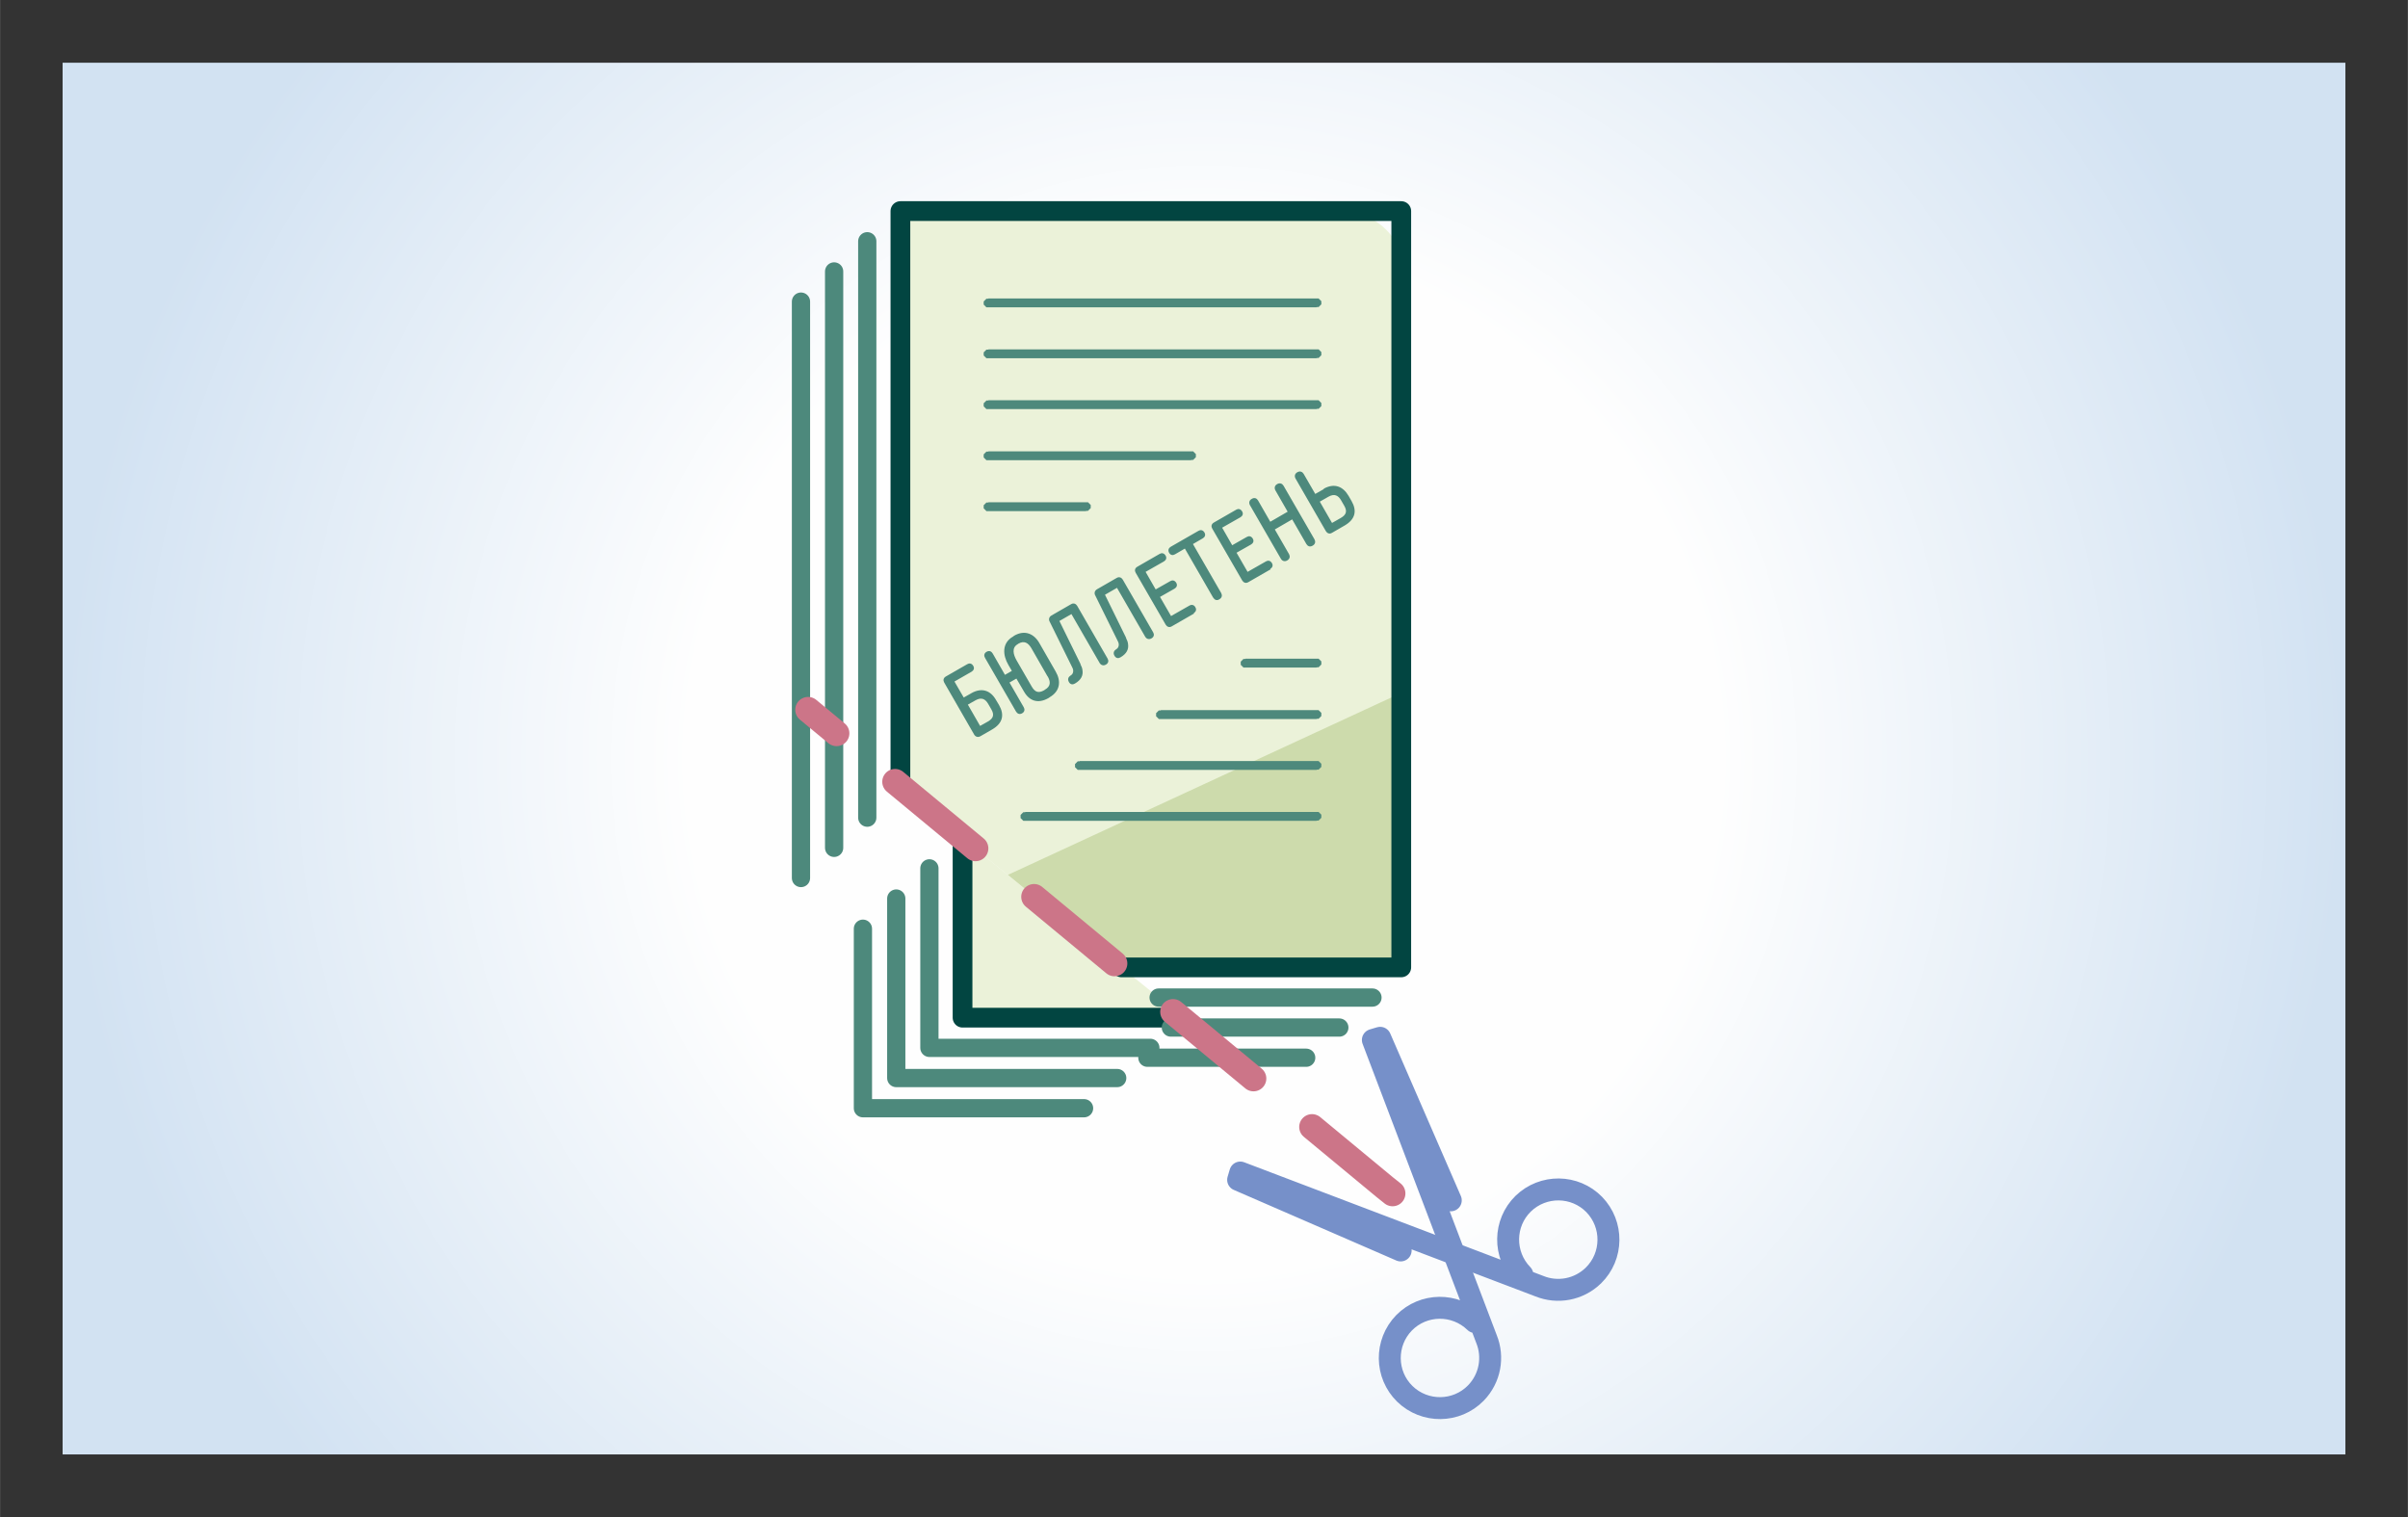 <?xml version="1.0" encoding="UTF-8"?>
<!DOCTYPE svg PUBLIC "-//W3C//DTD SVG 1.1//EN" "http://www.w3.org/Graphics/SVG/1.1/DTD/svg11.dtd">
<!-- Creator: CorelDRAW X6 -->
<svg xmlns="http://www.w3.org/2000/svg" xml:space="preserve" width="122.061mm" height="76.906mm" version="1.1" style="shape-rendering:geometricPrecision; text-rendering:geometricPrecision; image-rendering:optimizeQuality; fill-rule:evenodd; clip-rule:evenodd"
viewBox="0 0 12206 7691"
 xmlns:xlink="http://www.w3.org/1999/xlink">
 <rect x="0" y="0" width="12206" height="7691" fill="#333333" stroke="none"/>
 <defs>
  <style type="text/css">
   <![CDATA[
    .str1 {stroke:#4D897C;stroke-width:92.47;stroke-linecap:round;stroke-linejoin:round}
    .str0 {stroke:#024541;stroke-width:100;stroke-linecap:round;stroke-linejoin:round}
    .str3 {stroke:#7690C9;stroke-width:111.19;stroke-linecap:round;stroke-linejoin:round}
    .str2 {stroke:#CC7588;stroke-width:130;stroke-linecap:round;stroke-linejoin:round;stroke-dasharray:529.54 385.12}
    .fil2 {fill:none}
    .fil5 {fill:none;fill-rule:nonzero}
    .fil3 {fill:#CDDBAC}
    .fil1 {fill:#EBF2D9}
    .fil4 {fill:#4D897C;fill-rule:nonzero}
    .fil0 {fill:url(#id0)}
   ]]>
  </style>
  <radialGradient id="id0" gradientUnits="userSpaceOnUse" cx="6103.05" cy="3845.28" r="5785.57" fx="6103.05" fy="3845.28">
   <stop offset="0" style="stop-color:#FEFEFE"/>
   <stop offset="0.451" style="stop-color:#FEFEFE"/>
   <stop offset="1" style="stop-color:#D2E2F2"/>
  </radialGradient>
 </defs>
 <g id="Layer_x0020_1">
  <polygon class="fil0" points="317,318 317,7373 11889,7373 11889,318 "/>
  <polygon class="fil1" points="4879,4249 4879,5159 5999,5159 "/>
  <polyline class="fil2 str0" points="4879,4249 4879,5159 5977,5159 "/>
  <path class="fil1" d="M6802 1070l-2238 0 0 2924 1120 910 1435 0 0 -3515c0,-176 -142,-318 -318,-318z"/>
  <polygon class="fil3" points="5682,4904 7104,4904 7104,3512 5109,4435 "/>
  <g>
   <path class="fil4" d="M5197 4116l0 45 -1 0 -1 0 -1 0 -1 0 -1 0 -1 0 -1 0 -1 0 -1 0 -1 0 -1 -1 -1 -1 -1 -1 -1 -1 -1 -1 -1 -1 -1 -1 -1 -1 -1 -1 -1 -1 -1 -1 -1 -1 -1 -1 -1 -1 0 -1 0 -1 0 -1 0 -1 0 -1 0 -1 0 -1 0 -1 0 -1 0 -1 0 -1 0 -1 0 -1 0 -1 0 -1 0 -1 1 -1 1 -1 1 -1 1 -1 1 -1 1 -1 1 -1 1 -1 1 -1 1 -1 1 -1 1 -1 1 -1 1 -1 1 0 1 0 1 0 1 0 1 0 1 0 1 0 1 0 1 0 1 0zm1477 45l-1477 0 0 -45 1477 0 0 45zm0 0l0 -45 1 0 1 0 1 0 1 0 1 0 1 0 1 0 1 0 1 0 1 0 1 1 1 1 1 1 1 1 1 1 1 1 1 1 1 1 1 1 1 1 1 1 1 1 1 1 1 1 0 1 0 1 0 1 0 1 0 1 0 1 0 1 0 1 0 1 0 1 0 1 0 1 0 1 0 1 0 1 0 1 -1 1 -1 1 -1 1 -1 1 -1 1 -1 1 -1 1 -1 1 -1 1 -1 1 -1 1 -1 1 -1 1 -1 1 -1 0 -1 0 -1 0 -1 0 -1 0 -1 0 -1 0 -1 0 -1 0 -1 0zm-1664 -2132l0 45 -1 0 -1 0 -1 0 -1 0 -1 0 -1 0 -1 0 -1 0 -1 0 -1 0 -1 -1 -1 -1 -1 -1 -1 -1 -1 -1 -1 -1 -1 -1 -1 -1 -1 -1 -1 -1 -1 -1 -1 -1 -1 -1 -1 -1 0 -1 0 -1 0 -1 0 -1 0 -1 0 -1 0 -1 0 -1 0 -1 0 -1 0 -1 0 -1 0 -1 0 -1 0 -1 0 -1 1 -1 1 -1 1 -1 1 -1 1 -1 1 -1 1 -1 1 -1 1 -1 1 -1 1 -1 1 -1 1 -1 1 -1 1 0 1 0 1 0 1 0 1 0 1 0 1 0 1 0 1 0 1 0zm1664 45l-1664 0 0 -45 1664 0 0 45zm0 0l0 -45 1 0 1 0 1 0 1 0 1 0 1 0 1 0 1 0 1 0 1 0 1 1 1 1 1 1 1 1 1 1 1 1 1 1 1 1 1 1 1 1 1 1 1 1 1 1 1 1 0 1 0 1 0 1 0 1 0 1 0 1 0 1 0 1 0 1 0 1 0 1 0 1 0 1 0 1 0 1 0 1 -1 1 -1 1 -1 1 -1 1 -1 1 -1 1 -1 1 -1 1 -1 1 -1 1 -1 1 -1 1 -1 1 -1 1 -1 0 -1 0 -1 0 -1 0 -1 0 -1 0 -1 0 -1 0 -1 0 -1 0zm-1664 -303l0 45 -1 0 -1 0 -1 0 -1 0 -1 0 -1 0 -1 0 -1 0 -1 0 -1 0 -1 -1 -1 -1 -1 -1 -1 -1 -1 -1 -1 -1 -1 -1 -1 -1 -1 -1 -1 -1 -1 -1 -1 -1 -1 -1 -1 -1 0 -1 0 -1 0 -1 0 -1 0 -1 0 -1 0 -1 0 -1 0 -1 0 -1 0 -1 0 -1 0 -1 0 -1 0 -1 0 -1 1 -1 1 -1 1 -1 1 -1 1 -1 1 -1 1 -1 1 -1 1 -1 1 -1 1 -1 1 -1 1 -1 1 -1 1 0 1 0 1 0 1 0 1 0 1 0 1 0 1 0 1 0 1 0zm1664 45l-1664 0 0 -45 1664 0 0 45zm0 0l0 -45 1 0 1 0 1 0 1 0 1 0 1 0 1 0 1 0 1 0 1 0 1 1 1 1 1 1 1 1 1 1 1 1 1 1 1 1 1 1 1 1 1 1 1 1 1 1 1 1 0 1 0 1 0 1 0 1 0 1 0 1 0 1 0 1 0 1 0 1 0 1 0 1 0 1 0 1 0 1 0 1 -1 1 -1 1 -1 1 -1 1 -1 1 -1 1 -1 1 -1 1 -1 1 -1 1 -1 1 -1 1 -1 1 -1 1 -1 0 -1 0 -1 0 -1 0 -1 0 -1 0 -1 0 -1 0 -1 0 -1 0zm-1664 -303l0 45 -1 0 -1 0 -1 0 -1 0 -1 0 -1 0 -1 0 -1 0 -1 0 -1 0 -1 -1 -1 -1 -1 -1 -1 -1 -1 -1 -1 -1 -1 -1 -1 -1 -1 -1 -1 -1 -1 -1 -1 -1 -1 -1 -1 -1 0 -1 0 -1 0 -1 0 -1 0 -1 0 -1 0 -1 0 -1 0 -1 0 -1 0 -1 0 -1 0 -1 0 -1 0 -1 0 -1 1 -1 1 -1 1 -1 1 -1 1 -1 1 -1 1 -1 1 -1 1 -1 1 -1 1 -1 1 -1 1 -1 1 -1 1 0 1 0 1 0 1 0 1 0 1 0 1 0 1 0 1 0 1 0zm1664 45l-1664 0 0 -45 1664 0 0 45zm0 0l0 -45 1 0 1 0 1 0 1 0 1 0 1 0 1 0 1 0 1 0 1 0 1 1 1 1 1 1 1 1 1 1 1 1 1 1 1 1 1 1 1 1 1 1 1 1 1 1 1 1 0 1 0 1 0 1 0 1 0 1 0 1 0 1 0 1 0 1 0 1 0 1 0 1 0 1 0 1 0 1 0 1 -1 1 -1 1 -1 1 -1 1 -1 1 -1 1 -1 1 -1 1 -1 1 -1 1 -1 1 -1 1 -1 1 -1 1 -1 0 -1 0 -1 0 -1 0 -1 0 -1 0 -1 0 -1 0 -1 0 -1 0z"/>
  </g>
  <g>
   <path class="fil4" d="M6313 3339l0 45 -1 0 -1 0 -1 0 -1 0 -1 0 -1 0 -1 0 -1 0 -1 0 -1 0 -1 -1 -1 -1 -1 -1 -1 -1 -1 -1 -1 -1 -1 -1 -1 -1 -1 -1 -1 -1 -1 -1 -1 -1 -1 -1 -1 -1 0 -1 0 -1 0 -1 0 -1 0 -1 0 -1 0 -1 0 -1 0 -1 0 -1 0 -1 0 -1 0 -1 0 -1 0 -1 0 -1 1 -1 1 -1 1 -1 1 -1 1 -1 1 -1 1 -1 1 -1 1 -1 1 -1 1 -1 1 -1 1 -1 1 -1 1 0 1 0 1 0 1 0 1 0 1 0 1 0 1 0 1 0 1 0zm361 45l-361 0 0 -45 361 0 0 45zm0 0l0 -45 1 0 1 0 1 0 1 0 1 0 1 0 1 0 1 0 1 0 1 0 1 1 1 1 1 1 1 1 1 1 1 1 1 1 1 1 1 1 1 1 1 1 1 1 1 1 1 1 0 1 0 1 0 1 0 1 0 1 0 1 0 1 0 1 0 1 0 1 0 1 0 1 0 1 0 1 0 1 0 1 -1 1 -1 1 -1 1 -1 1 -1 1 -1 1 -1 1 -1 1 -1 1 -1 1 -1 1 -1 1 -1 1 -1 1 -1 0 -1 0 -1 0 -1 0 -1 0 -1 0 -1 0 -1 0 -1 0 -1 0zm-1664 -838l0 45 -1 0 -1 0 -1 0 -1 0 -1 0 -1 0 -1 0 -1 0 -1 0 -1 0 -1 -1 -1 -1 -1 -1 -1 -1 -1 -1 -1 -1 -1 -1 -1 -1 -1 -1 -1 -1 -1 -1 -1 -1 -1 -1 -1 -1 0 -1 0 -1 0 -1 0 -1 0 -1 0 -1 0 -1 0 -1 0 -1 0 -1 0 -1 0 -1 0 -1 0 -1 0 -1 0 -1 1 -1 1 -1 1 -1 1 -1 1 -1 1 -1 1 -1 1 -1 1 -1 1 -1 1 -1 1 -1 1 -1 1 -1 1 0 1 0 1 0 1 0 1 0 1 0 1 0 1 0 1 0 1 0zm495 45l-495 0 0 -45 495 0 0 45zm0 0l0 -45 1 0 1 0 1 0 1 0 1 0 1 0 1 0 1 0 1 0 1 0 1 1 1 1 1 1 1 1 1 1 1 1 1 1 1 1 1 1 1 1 1 1 1 1 1 1 1 1 0 1 0 1 0 1 0 1 0 1 0 1 0 1 0 1 0 1 0 1 0 1 0 1 0 1 0 1 0 1 0 1 -1 1 -1 1 -1 1 -1 1 -1 1 -1 1 -1 1 -1 1 -1 1 -1 1 -1 1 -1 1 -1 1 -1 1 -1 0 -1 0 -1 0 -1 0 -1 0 -1 0 -1 0 -1 0 -1 0 -1 0zm-495 -303l0 45 -1 0 -1 0 -1 0 -1 0 -1 0 -1 0 -1 0 -1 0 -1 0 -1 0 -1 -1 -1 -1 -1 -1 -1 -1 -1 -1 -1 -1 -1 -1 -1 -1 -1 -1 -1 -1 -1 -1 -1 -1 -1 -1 -1 -1 0 -1 0 -1 0 -1 0 -1 0 -1 0 -1 0 -1 0 -1 0 -1 0 -1 0 -1 0 -1 0 -1 0 -1 0 -1 0 -1 1 -1 1 -1 1 -1 1 -1 1 -1 1 -1 1 -1 1 -1 1 -1 1 -1 1 -1 1 -1 1 -1 1 -1 1 0 1 0 1 0 1 0 1 0 1 0 1 0 1 0 1 0 1 0zm1028 45l-1028 0 0 -45 1028 0 0 45zm0 0l0 -45 1 0 1 0 1 0 1 0 1 0 1 0 1 0 1 0 1 0 1 0 1 1 1 1 1 1 1 1 1 1 1 1 1 1 1 1 1 1 1 1 1 1 1 1 1 1 1 1 0 1 0 1 0 1 0 1 0 1 0 1 0 1 0 1 0 1 0 1 0 1 0 1 0 1 0 1 0 1 0 1 -1 1 -1 1 -1 1 -1 1 -1 1 -1 1 -1 1 -1 1 -1 1 -1 1 -1 1 -1 1 -1 1 -1 1 -1 0 -1 0 -1 0 -1 0 -1 0 -1 0 -1 0 -1 0 -1 0 -1 0zm-565 1525l0 45 -1 0 -1 0 -1 0 -1 0 -1 0 -1 0 -1 0 -1 0 -1 0 -1 0 -1 -1 -1 -1 -1 -1 -1 -1 -1 -1 -1 -1 -1 -1 -1 -1 -1 -1 -1 -1 -1 -1 -1 -1 -1 -1 -1 -1 0 -1 0 -1 0 -1 0 -1 0 -1 0 -1 0 -1 0 -1 0 -1 0 -1 0 -1 0 -1 0 -1 0 -1 0 -1 0 -1 1 -1 1 -1 1 -1 1 -1 1 -1 1 -1 1 -1 1 -1 1 -1 1 -1 1 -1 1 -1 1 -1 1 -1 1 0 1 0 1 0 1 0 1 0 1 0 1 0 1 0 1 0 1 0zm1201 45l-1201 0 0 -45 1201 0 0 45zm0 0l0 -45 1 0 1 0 1 0 1 0 1 0 1 0 1 0 1 0 1 0 1 0 1 1 1 1 1 1 1 1 1 1 1 1 1 1 1 1 1 1 1 1 1 1 1 1 1 1 1 1 0 1 0 1 0 1 0 1 0 1 0 1 0 1 0 1 0 1 0 1 0 1 0 1 0 1 0 1 0 1 0 1 -1 1 -1 1 -1 1 -1 1 -1 1 -1 1 -1 1 -1 1 -1 1 -1 1 -1 1 -1 1 -1 1 -1 1 -1 0 -1 0 -1 0 -1 0 -1 0 -1 0 -1 0 -1 0 -1 0 -1 0zm-790 -303l0 45 -1 0 -1 0 -1 0 -1 0 -1 0 -1 0 -1 0 -1 0 -1 0 -1 0 -1 -1 -1 -1 -1 -1 -1 -1 -1 -1 -1 -1 -1 -1 -1 -1 -1 -1 -1 -1 -1 -1 -1 -1 -1 -1 -1 -1 0 -1 0 -1 0 -1 0 -1 0 -1 0 -1 0 -1 0 -1 0 -1 0 -1 0 -1 0 -1 0 -1 0 -1 0 -1 0 -1 1 -1 1 -1 1 -1 1 -1 1 -1 1 -1 1 -1 1 -1 1 -1 1 -1 1 -1 1 -1 1 -1 1 -1 1 0 1 0 1 0 1 0 1 0 1 0 1 0 1 0 1 0 1 0zm790 45l-790 0 0 -45 790 0 0 45zm0 0l0 -45 1 0 1 0 1 0 1 0 1 0 1 0 1 0 1 0 1 0 1 0 1 1 1 1 1 1 1 1 1 1 1 1 1 1 1 1 1 1 1 1 1 1 1 1 1 1 1 1 0 1 0 1 0 1 0 1 0 1 0 1 0 1 0 1 0 1 0 1 0 1 0 1 0 1 0 1 0 1 0 1 -1 1 -1 1 -1 1 -1 1 -1 1 -1 1 -1 1 -1 1 -1 1 -1 1 -1 1 -1 1 -1 1 -1 1 -1 0 -1 0 -1 0 -1 0 -1 0 -1 0 -1 0 -1 0 -1 0 -1 0z"/>
  </g>
  <polyline class="fil2 str0" points="4564,3993 4564,1070 7103,1070 7103,4904 5685,4904 "/>
  <path class="fil4" d="M4924 3514l-39 22 -47 -81 87 -50c10,-6 16,-17 8,-30 -8,-13 -20,-14 -30,-8l-108 62c-14,8 -15,20 -9,31l152 264c6,10 18,16 32,8l59 -34c55,-32 63,-75 35,-124l-15 -25c-27,-48 -72,-66 -127,-34zm101 82c15,26 12,45 -18,62l-39 22 -62 -108 39 -22c30,-17 50,-7 65,20l15 26zm114 -372l-4 3c-58,33 -52,95 -24,143l18 31 -35 20 -62 -108c-6,-10 -16,-17 -31,-9 -14,8 -14,21 -8,31l157 272c6,10 17,17 31,9 14,-8 14,-21 8,-31l-72 -125 35 -20 38 65c27,48 71,65 126,33l4 -3c55,-32 59,-83 31,-131l-82 -143c-27,-48 -74,-70 -129,-38zm171 204c16,27 17,51 -13,68l-4 3c-30,17 -47,9 -63,-18l-78 -135c-15,-27 -25,-62 6,-80l4 -3c30,-17 50,-4 66,23l82 143zm167 -62c-5,-10 -107,-218 -107,-218l61 -35 143 248c6,10 18,16 32,8 14,-8 14,-21 8,-31l-154 -267c-6,-10 -18,-16 -31,-8l-99 57c-14,8 -15,22 -9,32 0,0 109,221 112,227 3,5 7,14 7,21 0,10 -3,19 -14,25 -10,6 -16,18 -8,32 8,15 21,14 31,8 31,-18 42,-41 38,-67 -1,-10 -5,-21 -10,-30zm231 -133c-5,-10 -107,-218 -107,-218l61 -35 143 248c6,10 18,16 32,8 14,-8 14,-21 8,-31l-154 -267c-6,-10 -18,-16 -31,-8l-99 57c-14,8 -15,22 -9,32 0,0 109,221 112,227 3,5 7,14 7,21 0,10 -3,19 -14,25 -10,6 -16,18 -8,32 9,15 21,14 31,8 31,-18 42,-41 38,-67 -1,-10 -5,-21 -10,-30zm343 -125c10,-6 16,-17 8,-30 -7,-13 -20,-14 -30,-8l-93 53 -56 -97 74 -42c10,-6 16,-17 8,-30 -8,-13 -20,-14 -30,-8l-74 42 -51 -89 93 -53c10,-6 16,-17 8,-30 -8,-13 -20,-14 -30,-8l-113 65c-14,8 -14,21 -8,31l152 263c6,10 18,16 31,8l113 -65zm99 -78c6,10 17,17 31,8 14,-8 15,-21 9,-32l-143 -248 50 -29c10,-6 16,-17 8,-30 -8,-13 -20,-14 -30,-8l-141 81c-10,6 -15,17 -8,30 8,14 20,14 30,8l50 -29 143 248zm289 -146c10,-6 16,-17 8,-30 -8,-13 -20,-14 -30,-8l-93 53 -56 -97 74 -42c10,-6 16,-17 8,-30 -8,-13 -20,-14 -30,-8l-74 42 -51 -89 93 -53c10,-6 16,-17 8,-30 -8,-13 -20,-14 -30,-8l-113 65c-14,8 -14,21 -8,31l152 263c6,10 18,16 31,8l113 -65zm67 -422c-6,-10 -18,-16 -32,-8 -14,8 -15,21 -9,32l62 108 -88 51 -62 -108c-6,-10 -17,-17 -32,-8 -14,8 -15,21 -9,32l157 272c6,10 18,16 32,8 14,-8 15,-21 9,-32l-72 -125 88 -51 72 125c6,10 17,17 32,8 14,-8 15,-21 9,-32l-157 -272zm205 17l-44 25 -59 -102c-6,-10 -18,-16 -32,-8 -14,8 -15,21 -9,32l154 267c6,10 18,16 31,8l64 -37c55,-32 63,-75 35,-124l-15 -26c-28,-48 -72,-67 -127,-36zm-21 64l44 -25c30,-17 50,-7 65,20l15 26c15,26 12,45 -18,62l-44 25 -62 -108z"/>
  <line class="fil5 str1" x1="4228" y1="1376" x2="4228" y2= "4298" />
  <path class="fil5 str1" d="M4396 1223c0,730 0,2192 0,2922"/>
  <path class="fil5 str1" d="M4060 1529c0,730 0,2192 0,2922"/>
  <polyline class="fil5 str1" points="4711,4402 4711,5312 5831,5312 "/>
  <polyline class="fil5 str1" points="4543,4555 4543,5465 5663,5465 "/>
  <polyline class="fil5 str1" points="4374,4708 4374,5618 5495,5618 "/>
  <line class="fil5 str1" x1="5873" y1="5057" x2="6957" y2= "5057" />
  <line class="fil5 str1" x1="5935" y1="5209" x2="6789" y2= "5209" />
  <line class="fil5 str1" x1="5816" y1="5362" x2="6621" y2= "5362" />
  <polyline class="fil5 str2" points="7059,6050 7019,6018 4096,3598 "/>
  <path class="fil5 str3" d="M7717 6462c-98,-101 -96,-262 4,-360 101,-98 262,-96 360,4 98,101 96,262 -4,360 -75,73 -183,91 -274,54l-1516 -576 -11 37 824 358"/>
  <path class="fil5 str3" d="M7477 6702c-101,-98 -262,-96 -360,4 -98,101 -96,262 4,360 101,98 262,96 360,-4 73,-75 91,-183 54,-274l-576 -1516 37 -11 358 824"/>
 </g>
</svg>
